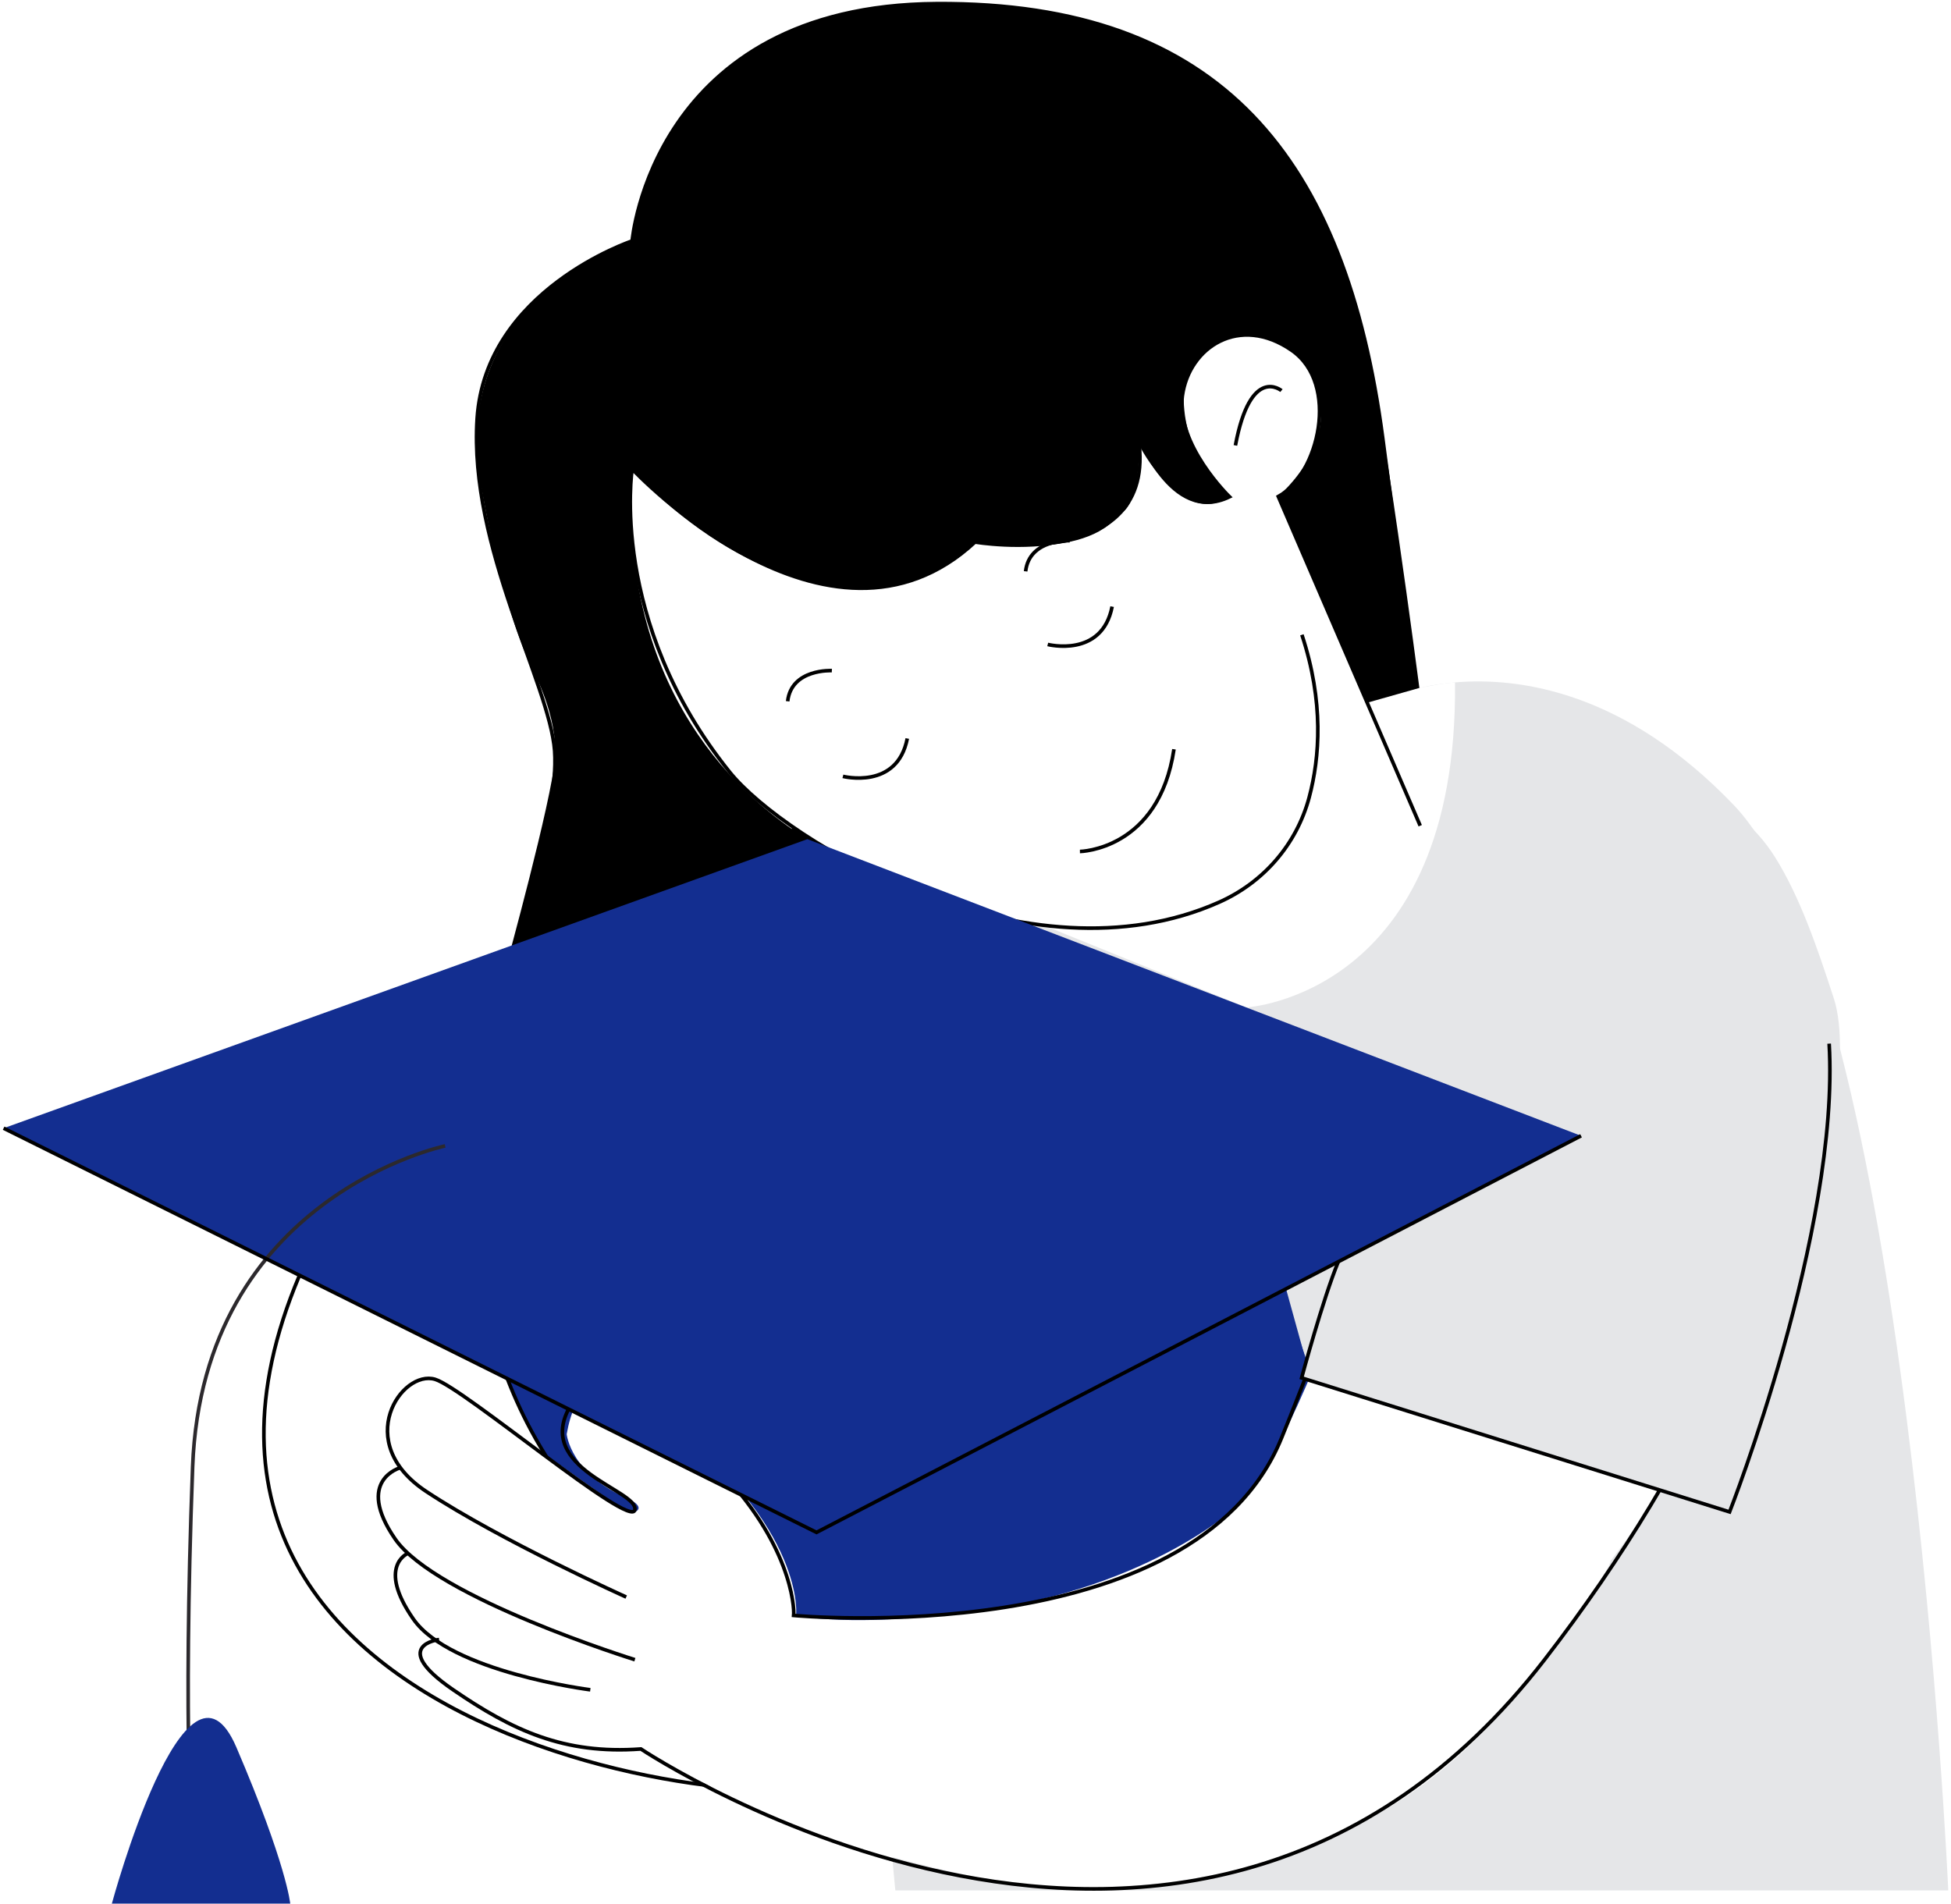<svg width="539" height="526" viewBox="0 0 539 526" fill="none" xmlns="http://www.w3.org/2000/svg">
<g filter="url(#filter0_b_415_218)">
<path d="M538.244 522.307H247.354C247.354 522.307 226.536 319.857 265.164 250.53C265.571 249.814 265.963 249.121 266.378 248.442C266.378 248.442 298.019 195.087 376.956 192.358C379.096 192.268 381.267 192.23 383.498 192.253H385.028C385.028 192.253 386.528 191.589 389.257 190.805H389.271C390.108 190.572 391.058 190.323 392.121 190.074L392.407 190.022C392.588 189.969 392.761 189.931 392.942 189.893L393.033 189.878C394.48 189.554 396.115 189.253 397.917 189.004C399.183 188.823 400.54 188.665 401.979 188.544C419.609 187.044 448.793 190.933 478.919 222.364C527.082 272.576 538.244 522.307 538.244 522.307Z" fill="#E5E6E8"/>
<path d="M401.979 188.544C402.816 275.094 344.32 278.35 344.32 278.35L290.233 256.44C281.376 255.211 272.942 253.108 265.171 250.523C235.279 240.664 214.845 223.924 214.845 223.924C169.064 187.919 174.649 129.573 174.649 129.573L316.153 125.511C330.037 145.62 339.684 137.261 339.684 137.261C339.684 137.261 334.604 132.505 330.466 125.066C327.331 119.413 324.014 112.321 328.092 104.052C337.468 85.066 361.64 92.664 363.69 106.834C366.969 129.506 353.153 137.193 353.153 137.193L376.948 192.366L377.536 193.753L383.49 192.253L389.249 190.806H389.264L392.113 190.074L392.399 190.022L392.723 189.931L392.934 189.894L393.025 189.878L397.909 189.004C399.175 188.823 400.532 188.665 401.972 188.544H401.979Z" fill="white"/>
<path d="M359.673 175.392C365.786 193.956 364.625 209.287 361.678 220.329C358.211 233.293 349.068 243.815 336.805 249.272C283.901 272.81 216.994 232.479 201.565 213.297C168.085 171.646 174.642 129.588 174.642 129.588C174.642 129.588 228.744 187.489 269.377 149.766C269.377 149.766 321.731 158.644 314.193 119.353C314.193 119.353 323.404 145.168 339.677 137.261C339.677 137.261 324.798 122.843 326.652 109.359C328.514 95.874 342.465 86.785 356.877 96.802C370.217 106.072 364.316 131.081 353.153 137.193L392.362 228.145" stroke="black" stroke-miterlimit="10"/>
<path d="M390.478 188.273C390.478 188.273 392.226 198.177 381.998 120.981C371.77 43.785 337.355 0.536 258.765 1.004C180.175 1.471 174.642 66.57 174.642 66.57C174.642 66.57 134.137 80.054 131.816 115.63C129.494 151.205 151.857 188.869 153.229 207.47C154.601 226.072 140.069 275.011 140.069 275.011L238.045 243.453" stroke="black" stroke-miterlimit="10"/>
<path d="M350.93 340.329L373.979 423.66L231.955 494.713L89.931 434.755L108.059 328.94L234.405 407.583L350.93 340.329Z" fill="#132E90"/>
<path d="M289.456 178.06C289.456 178.06 304.455 181.896 307.244 167.598" stroke="black" stroke-miterlimit="10"/>
<path d="M232.867 214.502C232.867 214.502 247.866 218.339 250.655 204.041" stroke="black" stroke-miterlimit="10"/>
<path d="M298.35 235.26C298.35 235.26 320.148 234.913 324.331 207.011" stroke="black" stroke-miterlimit="10"/>
<path d="M229.815 185.288C229.815 185.288 218.652 184.693 217.604 193.76" stroke="black" stroke-miterlimit="10"/>
<path d="M295.554 149.389C295.554 149.389 284.391 148.793 283.344 157.86" stroke="black" stroke-miterlimit="10"/>
<path d="M354.02 107.926C354.02 107.926 345.488 100.751 341.305 123.069" stroke="black" stroke-miterlimit="10"/>
<path d="M174.642 129.581C174.642 129.581 207.135 167.9 246.901 161.644C246.901 161.644 262.202 158.772 269.377 149.758C269.377 149.758 299.941 155.268 309.347 141.814C309.347 141.814 314.578 141.324 314.751 123.069C314.751 123.069 326.434 145.974 339.684 137.254C339.684 137.254 325.461 125.925 327.165 106.826C327.165 106.826 335.23 82.338 358.03 97.668C358.03 97.668 376.421 115.147 353.168 137.186L377.438 194.235L392.128 190.074C392.128 190.074 381.606 109.117 376.722 92.543C371.838 75.969 357.645 -3.873 250.662 1.298C250.662 1.298 186.438 0.423 174.649 66.577C174.649 66.577 127.859 80.551 131.929 127.915C131.929 127.915 136.881 163.551 147.252 185.281C147.252 185.281 154.186 197.891 153.319 209.505C152.453 221.12 139.805 267.014 139.805 267.014L232.874 237.016C232.874 237.016 228.918 235.471 223.061 231.861C205.492 221.03 170.836 191.605 174.649 129.588L174.642 129.581Z" fill="black"/>
<path d="M265.164 250.53C265.164 250.53 226.227 234.898 218.893 228.069L216.602 240.325L265.126 256.44L265.164 250.523V250.53Z" fill="black"/>
<path d="M225.579 423.389L390.734 463.306L354.382 356.564L225.579 423.389Z" fill="#132E90"/>
<path d="M134.439 359.383C134.439 359.383 142.933 443.845 250.557 465.635C250.557 465.635 269.257 478.719 238.565 491.804C207.271 505.145 11.545 475.885 92.268 333.168L134.439 359.383Z" fill="white" stroke="black" stroke-miterlimit="10"/>
<path d="M219.963 445.669C219.963 445.669 222.066 419.417 178.893 388.883C178.893 388.883 160.879 371.337 156.56 396.255C156.56 396.255 157.653 407.455 173.722 414.125C173.722 414.125 177.559 415.957 176.089 417.329C174.619 418.701 171.017 416.168 169.238 415.037C167.459 413.907 122.748 381.987 121.829 381.625C120.909 381.263 109.053 379.763 107.772 394.453C107.772 394.453 109.777 404.696 111.774 405.774C113.772 406.852 103.898 406.769 105.601 416.138C107.305 425.507 114.149 429.991 114.149 429.991C114.149 429.991 103.732 432.667 114.239 446.528L121.053 453.349C121.053 453.349 114.111 453.379 117.947 460.019C121.784 466.66 138.554 478.923 153.967 481.252C169.374 483.581 177.762 483.4 177.762 483.4L204.067 497.969L226.8 507.481C226.8 507.481 272.611 521.742 293.059 521.666C313.507 521.583 344.267 520.347 373.979 504.429C373.979 504.429 399.175 494.713 422.94 463.306C446.351 432.358 444.904 431.31 444.904 431.31C444.904 431.31 488.047 375.663 491.86 345.567C491.86 345.567 501.169 307.625 497.287 286.875C493.405 266.125 481.896 228.786 445.28 228.273C445.28 228.273 417.084 220.563 398.324 270.512C398.324 270.512 380.641 302.733 374.83 344.421C374.83 344.421 368.1 369.452 353.266 399.187C350.229 405.277 346.603 410.425 341.32 416.507C341.32 416.507 315.799 440.355 265.277 445.699C251.891 447.116 236.899 448.774 219.978 446.513" fill="white"/>
<path d="M173.006 441.252C173.006 441.252 138.411 425.718 117.774 412.09C97.144 398.471 111.005 378.286 120.216 381.105C128.198 383.547 174.363 422.673 175.396 417.17C176.428 411.668 147.259 405.865 157.608 388.386C164.391 376.922 178.403 385.514 198.083 405.51C218.335 426.087 219.518 443.852 219.262 446.339C219.262 446.339 329.833 456.688 354.02 397.378C378.199 338.068 390.734 289.799 390.734 289.799C404.218 233.444 432.06 226.419 432.06 226.419C524.18 227.813 514.698 344.768 426.724 458.55C329.042 584.881 177.061 483.234 177.061 483.234C155.776 484.794 141.441 478.033 125.175 466.871C107.305 454.608 121.309 453.002 121.309 453.002" stroke="black" stroke-miterlimit="10"/>
<path d="M110.613 405.518C110.613 405.518 97.936 408.94 109.159 425.205C120.389 441.47 175.396 458.565 175.396 458.565" stroke="black" stroke-miterlimit="10"/>
<path d="M112.709 429.17C112.709 429.17 103.995 432.652 114.178 447.312C124.361 461.972 163.08 466.878 163.08 466.878" stroke="black" stroke-miterlimit="10"/>
<path d="M490.451 236.926C479.13 218.769 456.669 210.855 436.19 217.058C418.968 222.281 402.514 233.994 395.15 258.927C383.061 299.846 359.598 380.705 359.598 380.705L477.826 417.743C477.826 417.743 516.839 307.285 506.633 275.878C501.9 261.301 497.197 247.749 490.451 236.926Z" fill="#E5E6E8"/>
<path d="M369.735 348.597C365.492 358.84 359.598 380.698 359.598 380.698L477.826 417.736C477.826 417.736 508.337 340.087 505.337 288.352" stroke="black" stroke-miterlimit="10"/>
<path d="M223.054 231.853L1 311.717L225.578 423.389L436.793 313.813L223.054 231.853Z" fill="#132E90"/>
<path d="M122.975 316.616C122.975 316.616 56.007 330.523 53.218 405.254C50.429 479.985 53.218 511.272 53.218 511.272" stroke="#2C292D" stroke-miterlimit="10"/>
<path d="M1 311.717L225.578 423.389L436.793 313.813" stroke="black" stroke-miterlimit="10"/>
<path d="M65.308 482.774C79.259 515.327 80.186 526 80.186 526H30.892C30.892 526 51.356 450.221 65.308 482.774Z" fill="#132E90"/>
</g>
<defs>
<filter id="filter0_b_415_218" x="-3.223" y="-3.5" width="545.467" height="533.5" filterUnits="userSpaceOnUse" color-interpolation-filters="sRGB">
<feFlood flood-opacity="0" result="BackgroundImageFix"/>
<feGaussianBlur in="BackgroundImageFix" stdDeviation="2"/>
<feComposite in2="SourceAlpha" operator="in" result="effect1_backgroundBlur_415_218"/>
<feBlend mode="normal" in="SourceGraphic" in2="effect1_backgroundBlur_415_218" result="shape"/>
</filter>
</defs>
</svg>
